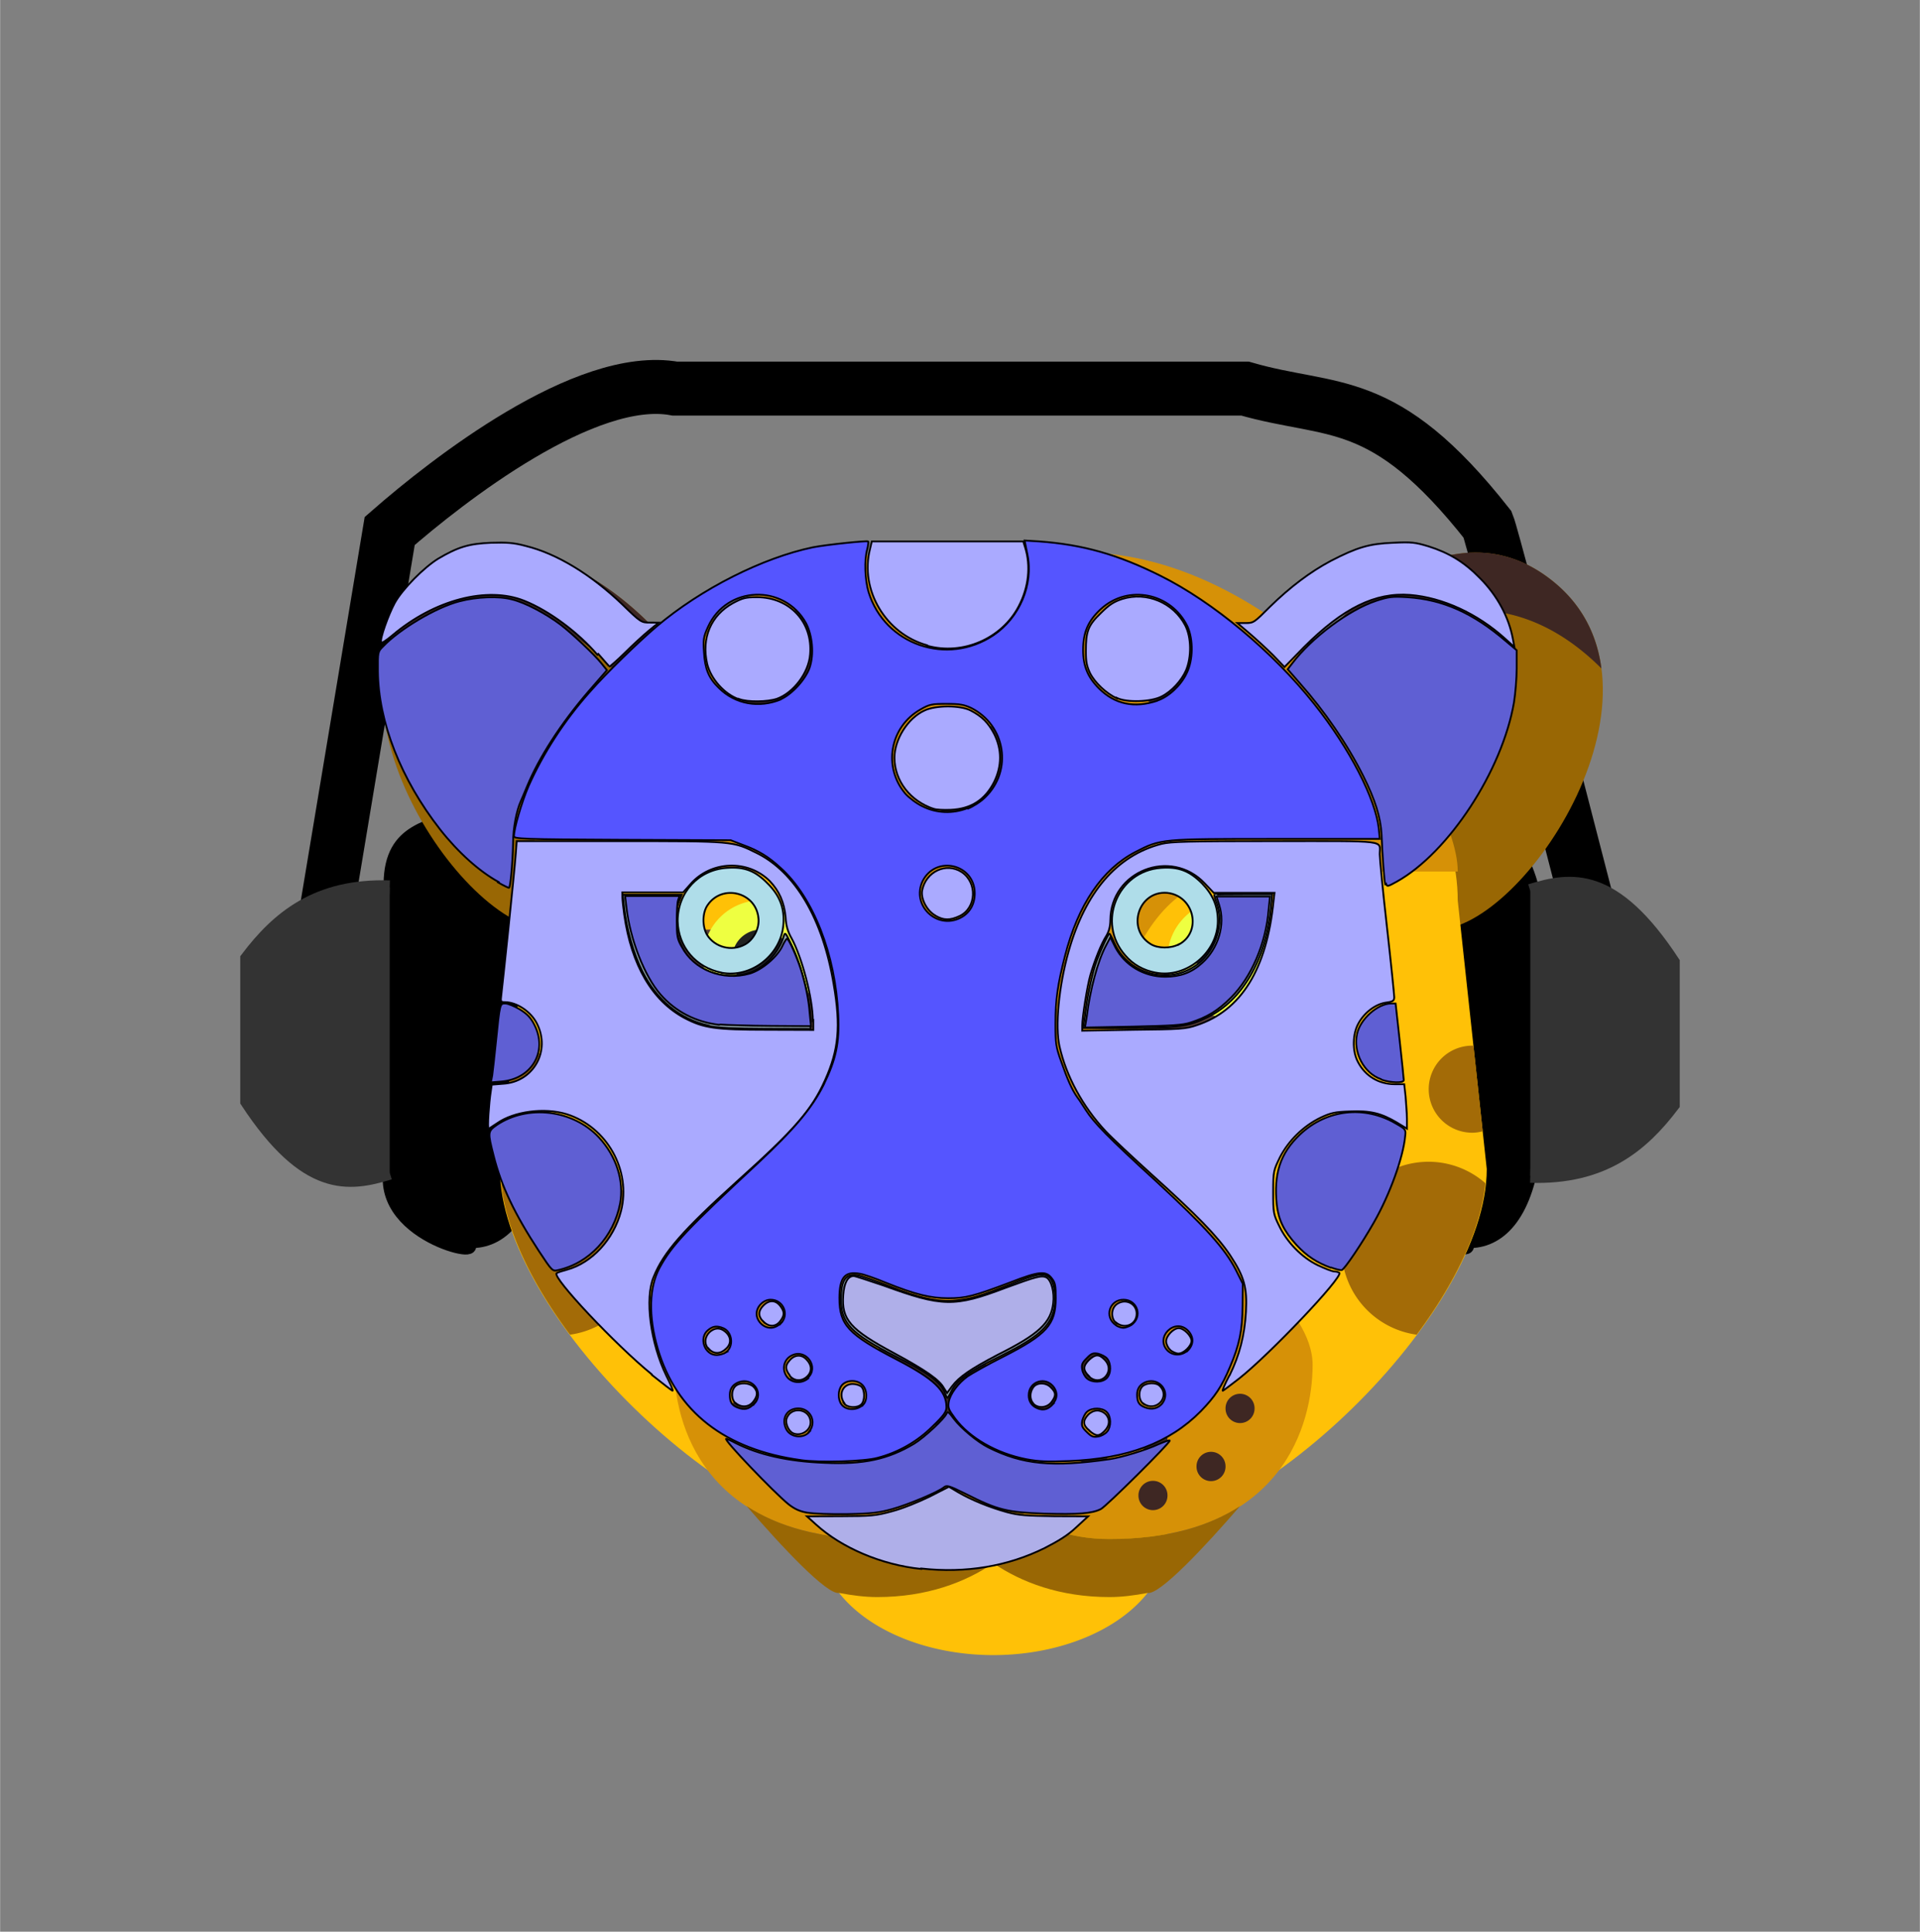 <?xml version="1.0" encoding="UTF-8" standalone="no"?>
<!-- Created with Inkscape (http://www.inkscape.org/) -->

<svg
   width="16"
   height="16.1"
   viewBox="0 0 4.233 4.26"
   version="1.1"
   id="svg5"
   inkscape:version="1.1 (c68e22c387, 2021-05-23)"
   sodipodi:docname="16.svg"
   xmlns:inkscape="http://www.inkscape.org/namespaces/inkscape"
   xmlns:sodipodi="http://sodipodi.sourceforge.net/DTD/sodipodi-0.dtd"
   xmlns="http://www.w3.org/2000/svg"
   xmlns:svg="http://www.w3.org/2000/svg">
  <rect x="0" y="0" width="4.233" height="4.26" fill="#808080" stroke="none"/>
  <sodipodi:namedview
     id="namedview7"
     pagecolor="#505050"
     bordercolor="#eeeeee"
     borderopacity="1"
     inkscape:pageshadow="0"
     inkscape:pageopacity="0"
     inkscape:pagecheckerboard="false"
     inkscape:document-units="mm"
     showgrid="true"
     units="px"
     inkscape:snap-center="true"
     inkscape:zoom="17.31"
     inkscape:cx="6.4702484"
     inkscape:cy="9.5031774"
     inkscape:window-width="1920"
     inkscape:window-height="1019"
     inkscape:window-x="0"
     inkscape:window-y="30"
     inkscape:window-maximized="1"
     inkscape:current-layer="layer2"
     fit-margin-top="3"
     fit-margin-left="2"
     fit-margin-right="2"
     fit-margin-bottom="3"
     lock-margins="false">
    <inkscape:grid
       type="xygrid"
       id="grid1111"
       originx="-15.081"
       originy="-14.551" />
  </sodipodi:namedview>
  <defs
     id="defs2" />
  <g
     inkscape:groupmode="layer"
     id="layer2"
     inkscape:label="Layer 2"
     transform="translate(-15.081,-14.552)">
    <path
       style="fill:#000000;stroke:#000000;stroke-width:0.031px;stroke-linecap:butt;stroke-linejoin:miter;stroke-opacity:1"
       d="m 16.099,17.287 c 0.067,0.012 0.131,-0.03 0.157,-0.157 v -0.629 c -0.037,-0.127 -0.11,-0.13 -0.157,-0.157 -0.063,0.037 -0.156,0.031 -0.157,0.157 v 0.629 c -0.027,0.154 0.241,0.202 0.157,0.157"
       id="path3462"
       sodipodi:nodetypes="ccccccc" />
    <path
       style="fill:#000000;stroke:#000000;stroke-width:0.031px;stroke-linecap:butt;stroke-linejoin:miter;stroke-opacity:1"
       d="m 18.299,17.287 c 0.067,0.012 0.131,-0.03 0.157,-0.157 v -0.629 c -0.037,-0.127 -0.11,-0.13 -0.157,-0.157 -0.063,0.037 -0.156,0.031 -0.157,0.157 v 0.629 c -0.027,0.154 0.241,0.202 0.157,0.157"
       id="path4158"
       sodipodi:nodetypes="ccccccc" />
    <path
       style="fill:none;stroke:#000000;stroke-width:0.119;stroke-linecap:butt;stroke-linejoin:miter;stroke-miterlimit:4;stroke-dasharray:none;stroke-opacity:1"
       d="m 15.783,16.666 0.157,-0.943 c 0.127,-0.111 0.432,-0.35 0.629,-0.314 h 1.257 c 0.194,0.056 0.305,0.008 0.535,0.3 0.015,0.037 0.251,0.958 0.251,0.958"
       id="path7864"
       sodipodi:nodetypes="cccccc" />
  </g>
  <g
     inkscape:label="Layer 1"
     inkscape:groupmode="layer"
     id="layer1"
     transform="translate(-15.081,-14.552)">
    <g
       style="overflow:hidden;fill:currentColor"
       id="g1302"
       transform="matrix(0.003,0,0,0.003,15.735,15.386)"
       inkscape:transform-center-x="-2.2484869"
       inkscape:transform-center-y="1.3804517">
      <path
         d="m 688.768,192.043 h 64 c 0,0 89.216,-108.459 170.667,-42.667 96.448,77.888 -21.333,256 -85.333,255.957 C 790.4,405.333 688.768,192.043 688.768,192.043 Z m -354.667,0 h -64 c 0,0 -89.216,-108.459 -170.667,-42.667 -96.448,77.888 21.333,256 85.333,255.957 47.701,0 149.333,-213.291 149.333,-213.291 z"
         fill="#996704"
         id="path1209" />
      <path
         d="m 384,853.333 a 128,85.333 0 1 0 256,0 128,85.333 0 1 0 -256,0 z"
         fill="#ffc107"
         id="path1211" />
      <path
         d="m 874.667,581.333 c 0,106.048 -170.667,272 -277.333,272 -64,0 -85.333,-42.667 -85.333,-42.667 0,0 -21.333,42.667 -85.333,42.667 -106.667,0 -277.333,-165.952 -277.333,-272 L 170.667,384 c 0,-106.048 106.667,-192 192,-234.667 0,0 42.667,-21.333 85.333,-21.333 h 128 c 42.667,0 85.333,21.333 85.333,21.333 64,21.333 192,128.619 192,234.667 z"
         fill="#ffc107"
         id="path1213" />
      <path
         d="M 640,597.333 C 597.333,554.667 597.333,512 597.333,512 c 0,0 0,-149.333 106.667,-149.333 H 853.333 C 853.333,298.667 725.333,128 576,128 H 512 448 C 298.667,128 170.667,298.667 170.667,362.667 H 320 C 426.667,362.667 426.667,512 426.667,512 c 0,0 0,42.667 -42.667,85.333 -42.667,42.667 -106.667,85.333 -106.667,128 0,42.667 21.333,128 149.333,128 64,0 85.333,-42.667 85.333,-42.667 0,0 21.333,42.667 85.333,42.667 128,0 149.333,-85.333 149.333,-128 0,-42.667 -64,-85.333 -106.667,-128 z"
         fill="#d69107"
         id="path1215" />
      <path
         d="m 256,405.333 c 0,0 0,106.667 87.104,106.667 h 62.229 c 0,0 0,-106.667 -74.667,-106.667 z m 512,0 c 0,0 0,106.667 -87.104,106.667 h -62.229 c 0,0 0,-106.667 74.667,-106.667 z"
         fill="#5d4037"
         id="path1217" />
      <path
         d="m 341.333,426.667 m -42.667,0 a 42.667,42.667 0 1 0 85.333,0 42.667,42.667 0 1 0 -85.333,0 z"
         fill="#eeff41"
         id="path1219" />
      <path
         d="m 682.667,426.667 m -42.667,0 a 42.667,42.667 0 1 0 85.333,0 42.667,42.667 0 1 0 -85.333,0 z"
         fill="#eeff41"
         id="path1221" />
      <path
         d="m 341.333,426.667 m -21.333,0 a 21.333,21.333 0 1 0 42.667,0 21.333,21.333 0 1 0 -42.667,0 z"
         fill="#212121"
         id="path1223" />
      <path
         d="m 682.667,426.667 m -21.333,0 a 21.333,21.333 0 1 0 42.667,0 21.333,21.333 0 1 0 -42.667,0 z"
         fill="#212121"
         id="path1225" />
      <path
         d="m 237.141,219.115 8.533,10.368 A 400.64,400.64 0 0 1 286.4,192.021 h -16.299 c 0,0 -52.523,-63.872 -113.749,-63.872 -18.581,0 -37.952,5.867 -56.917,21.205 -21.525,17.365 -32.341,39.744 -35.499,64 0.021,0 0.043,0 0.064,-0.043 42.667,-42.667 81.707,-42.496 92.331,-42.496 33.045,0.021 70.421,35.861 80.811,48.299 z M 923.435,149.376 c -18.965,-15.339 -38.336,-21.205 -56.917,-21.205 -61.227,0 -113.749,63.872 -113.749,63.872 H 737.579 A 395.413,395.413 0 0 1 777.728,228.864 l 8,-9.749 c 10.389,-12.437 47.765,-48.299 80.811,-48.299 10.624,0 49.664,-0.171 92.331,42.496 0.021,0.043 0.043,0.043 0.064,0.043 C 955.776,189.12 944.96,166.741 923.435,149.376 Z M 597.333,725.333 C 597.333,772.459 512,768 512,810.667 512,768 426.667,772.459 426.667,725.333 c 0,-47.125 38.208,0 85.333,0 47.125,0 85.333,-47.125 85.333,0 z"
         fill="#3e2723"
         id="path1227" />
      <path
         d="m 394.667,778.667 m -10.667,0 a 10.667,10.667 0 1 0 21.333,0 10.667,10.667 0 1 0 -21.333,0 z"
         fill="#3e2723"
         id="path1229" />
      <path
         d="m 373.333,736 m -10.667,0 A 10.667,10.667 0 1 0 384,736 a 10.667,10.667 0 1 0 -21.333,0 z"
         fill="#3e2723"
         id="path1231" />
      <path
         d="m 394.667,821.333 m -10.667,0 a 10.667,10.667 0 1 0 21.333,0 10.667,10.667 0 1 0 -21.333,0 z"
         fill="#3e2723"
         id="path1233" />
      <path
         d="m 352,800 m -10.667,0 a 10.667,10.667 0 1 0 21.333,0 10.667,10.667 0 1 0 -21.333,0 z"
         fill="#3e2723"
         id="path1235" />
      <path
         d="m 330.667,757.333 m -10.667,0 a 10.667,10.667 0 1 0 21.333,0 10.667,10.667 0 1 0 -21.333,0 z"
         fill="#3e2723"
         id="path1237" />
      <path
         d="m 437.333,800 m -10.667,0 A 10.667,10.667 0 1 0 448,800 a 10.667,10.667 0 1 0 -21.333,0 z"
         fill="#3e2723"
         id="path1239" />
      <path
         d="m 629.333,778.667 m -10.667,0 a 10.667,10.667 0 1 0 21.333,0 10.667,10.667 0 1 0 -21.333,0 z"
         fill="#3e2723"
         id="path1241" />
      <path
         d="M 650.667,736 M 640,736 a 10.667,10.667 0 1 0 21.333,0 A 10.667,10.667 0 1 0 640,736 Z"
         fill="#3e2723"
         id="path1243" />
      <path
         d="m 629.333,821.333 m -10.667,0 a 10.667,10.667 0 1 0 21.333,0 10.667,10.667 0 1 0 -21.333,0 z"
         fill="#3e2723"
         id="path1245" />
      <path
         d="m 672,800 m -10.667,0 a 10.667,10.667 0 1 0 21.333,0 10.667,10.667 0 1 0 -21.333,0 z"
         fill="#3e2723"
         id="path1247" />
      <path
         d="m 693.333,757.333 m -10.667,0 a 10.667,10.667 0 1 0 21.333,0 10.667,10.667 0 1 0 -21.333,0 z"
         fill="#3e2723"
         id="path1249" />
      <path
         d="M 586.667,800 M 576,800 a 10.667,10.667 0 1 0 21.333,0 A 10.667,10.667 0 1 0 576,800 Z"
         fill="#3e2723"
         id="path1251" />
      <path
         d="m 512,298.667 m -42.667,0 a 42.667,42.667 0 1 0 85.333,0 42.667,42.667 0 1 0 -85.333,0 z"
         fill="#3e2723"
         id="path1253" />
      <path
         d="m 512,405.333 m -21.333,0 a 21.333,21.333 0 1 0 42.667,0 21.333,21.333 0 1 0 -42.667,0 z"
         fill="#3e2723"
         id="path1255" />
      <path
         d="M 451.925,128 A 63.189,63.189 0 0 0 448,149.333 a 64,64 0 0 0 128,0 C 576,141.803 574.464,134.699 572.075,128 Z"
         fill="#3e2723"
         id="path1257" />
      <path
         d="m 661.333,213.333 m -42.667,0 a 42.667,42.667 0 1 0 85.333,0 42.667,42.667 0 1 0 -85.333,0 z"
         fill="#3e2723"
         id="path1259" />
      <path
         d="m 362.667,213.333 m -42.667,0 a 42.667,42.667 0 1 0 85.333,0 42.667,42.667 0 1 0 -85.333,0 z"
         fill="#3e2723"
         id="path1261" />
      <path
         d="m 832,522.667 a 32,32 0 0 0 32,32 c 2.667,0 5.205,-0.427 7.659,-1.045 l -6.784,-62.869 c -0.299,0 -0.576,-0.085 -0.875,-0.085 a 32,32 0 0 0 -32,32 z M 832,576 c -35.328,0 -64,28.672 -64,64 a 63.872,63.872 0 0 0 55.125,63.125 c 28.117,-37.76 47.211,-76.992 50.539,-111.339 A 63.403,63.403 0 0 0 832,576 Z M 160,554.667 a 32,32 0 0 0 0,-64 c -0.299,0 -0.576,0.085 -0.875,0.085 l -6.784,62.869 c 2.453,0.619 4.992,1.045 7.659,1.045 z M 192,576 c -16,0 -30.464,6.08 -41.664,15.787 3.328,34.325 22.421,73.579 50.539,111.339 A 63.872,63.872 0 0 0 256,640 c 0,-35.328 -28.672,-64 -64,-64 z"
         fill="#a36b07"
         id="path1263" />
      <path
         d="m 597.333,853.333 c -64,0 -85.333,-42.667 -85.333,-42.667 0,0 -21.333,42.667 -85.333,42.667 -43.008,0 -73.771,-9.749 -95.936,-24.171 25.856,29.973 59.264,65.6 67.968,63.808 9.515,1.813 18.88,3.029 27.968,3.029 C 463.189,896 491.456,885.077 512,871.125 532.544,885.077 560.811,896 597.333,896 c 9.088,0 18.453,-1.216 27.968,-3.029 8.683,1.792 42.112,-33.835 67.968,-63.808 -22.165,14.421 -52.928,24.171 -95.936,24.171 z"
         fill="#996704"
         id="path1265" />
    </g>
    <path
       style="fill:#afdde9;stroke:#000007;stroke-width:0.004"
       d="m 17.629,16.697 c -0.027,-0.005 -0.05,-0.018 -0.067,-0.038 -0.064,-0.072 -0.017,-0.186 0.078,-0.193 0.039,-0.003 0.063,0.006 0.091,0.034 0.024,0.025 0.035,0.05 0.035,0.083 0,0.069 -0.069,0.127 -0.137,0.114 z m 0.051,-0.062 c 0.052,-0.028 0.034,-0.108 -0.026,-0.114 -0.063,-0.005 -0.09,0.08 -0.036,0.113 0.016,0.01 0.044,0.01 0.062,5.56e-4 z"
       id="path1417" />
    <path
       style="fill:#afdde9;stroke:#000007;stroke-width:0.004"
       d="m 16.672,16.697 c -0.057,-0.011 -0.096,-0.057 -0.097,-0.114 -1.3e-4,-0.063 0.046,-0.113 0.108,-0.117 0.039,-0.003 0.063,0.006 0.091,0.035 0.026,0.026 0.037,0.054 0.034,0.09 -0.005,0.067 -0.071,0.119 -0.137,0.106 z m 0.051,-0.062 c 0.019,-0.01 0.033,-0.036 0.03,-0.059 -0.006,-0.057 -0.08,-0.075 -0.112,-0.028 -0.012,0.017 -0.012,0.048 -10e-4,0.066 0.017,0.027 0.054,0.037 0.083,0.021 z"
       id="path1456" />
    <path
       style="fill:#93a7ac;stroke:#000007;stroke-width:0.004"
       d="m 16.644,16.814 c -0.064,-0.014 -0.115,-0.056 -0.147,-0.12 -0.02,-0.04 -0.035,-0.095 -0.04,-0.14 l -0.003,-0.029 h 0.065 0.065 l -0.006,0.015 c -0.01,0.024 -0.009,0.066 0.003,0.092 0.014,0.031 0.028,0.045 0.056,0.059 0.029,0.014 0.065,0.017 0.097,0.006 0.033,-0.011 0.065,-0.045 0.075,-0.081 0.003,-0.009 0.004,-0.007 0.017,0.02 0.023,0.047 0.042,0.123 0.042,0.168 v 0.017 l -0.099,-3e-4 c -0.07,-2.2e-4 -0.107,-0.002 -0.125,-0.006 z"
       id="path1532" />
    <path
       style="fill:#93a7ac;stroke:#000007;stroke-width:0.004"
       d="m 17.473,16.793 c 0.004,-0.037 0.013,-0.081 0.022,-0.111 0.008,-0.025 0.029,-0.071 0.032,-0.071 9e-4,0 0.006,0.009 0.011,0.021 0.033,0.073 0.13,0.094 0.19,0.041 0.035,-0.031 0.051,-0.085 0.036,-0.128 -0.004,-0.01 -0.006,-0.019 -0.006,-0.02 0,-6.6e-4 0.029,-0.001 0.064,-0.001 h 0.064 l -0.003,0.031 c -0.011,0.113 -0.063,0.203 -0.139,0.24 -0.042,0.021 -0.064,0.024 -0.179,0.024 l -0.096,3e-5 z"
       id="path1571" />
    <path
       style="fill:#93a7ac;stroke:#000007;stroke-width:0.004"
       d="m 17.164,17.623 c -0.009,-0.023 -0.039,-0.045 -0.109,-0.08 -0.098,-0.05 -0.12,-0.073 -0.12,-0.126 3.27e-4,-0.042 0.01,-0.056 0.035,-0.053 0.008,0.001 0.04,0.012 0.07,0.024 0.067,0.027 0.11,0.036 0.148,0.032 0.034,-0.003 0.055,-0.01 0.122,-0.036 0.054,-0.022 0.069,-0.025 0.082,-0.017 0.015,0.008 0.02,0.055 0.01,0.083 -0.012,0.033 -0.041,0.056 -0.12,0.095 -0.064,0.031 -0.092,0.051 -0.103,0.074 -0.004,0.009 -0.009,0.016 -0.009,0.016 -7.8e-4,0 -0.004,-0.005 -0.006,-0.012 z"
       id="path1610" />
    <path
       style="fill:#aaaaff;stroke:#000007;stroke-width:0.004"
       d="m 17.542,17.47 c -0.012,-0.01 -0.012,-0.031 0,-0.041 0.019,-0.015 0.045,-0.003 0.045,0.02 0,0.024 -0.026,0.035 -0.045,0.02 z"
       id="path1649" />
    <path
       style="fill:#aaaaff;stroke:#000007;stroke-width:0.004"
       d="m 16.518,17.583 c -0.08,-0.065 -0.22,-0.214 -0.21,-0.223 0.002,-0.002 0.012,-0.005 0.023,-0.008 0.055,-0.015 0.103,-0.067 0.119,-0.129 0.023,-0.09 -0.031,-0.186 -0.12,-0.214 -0.049,-0.015 -0.116,-0.006 -0.153,0.02 -0.009,0.006 -0.018,0.012 -0.019,0.012 -0.003,0 7.8e-4,-0.057 0.005,-0.083 l 0.002,-0.014 0.025,-0.002 c 0.067,-0.004 0.105,-0.072 0.075,-0.132 -0.013,-0.027 -0.045,-0.048 -0.071,-0.048 -0.009,0 -0.01,-0.001 -0.008,-0.015 0.002,-0.016 0.029,-0.269 0.032,-0.313 l 0.002,-0.027 h 0.227 c 0.252,0 0.249,-1.9e-4 0.302,0.026 0.085,0.042 0.146,0.145 0.17,0.29 0.016,0.093 0.011,0.144 -0.019,0.211 -0.03,0.067 -0.067,0.109 -0.195,0.224 -0.117,0.106 -0.161,0.155 -0.183,0.21 -0.02,0.047 -0.007,0.146 0.028,0.218 0.009,0.018 0.015,0.032 0.014,0.033 -6.6e-4,6.6e-4 -0.021,-0.015 -0.046,-0.035 z m 0.355,-0.78 c -3.3e-5,-0.049 -0.024,-0.14 -0.047,-0.182 -0.008,-0.014 -0.012,-0.027 -0.013,-0.046 -0.003,-0.033 -0.014,-0.058 -0.035,-0.08 -0.048,-0.048 -0.13,-0.045 -0.175,0.007 l -0.016,0.018 h -0.067 -0.067 l 7.8e-5,0.011 c 4.3e-5,0.006 0.002,0.023 0.004,0.038 0.016,0.112 0.062,0.19 0.133,0.228 0.042,0.022 0.067,0.026 0.183,0.026 l 0.101,3.27e-4 -1.2e-5,-0.021 z"
       id="path1764" />
    <path
       style="fill:#aaaaff;stroke:#000007;stroke-width:0.004"
       d="m 17.792,17.585 c 0.022,-0.045 0.033,-0.088 0.036,-0.14 0.003,-0.054 -0.004,-0.078 -0.035,-0.125 -0.028,-0.042 -0.074,-0.089 -0.173,-0.178 -0.042,-0.038 -0.088,-0.081 -0.102,-0.096 -0.05,-0.054 -0.086,-0.12 -0.101,-0.186 -0.01,-0.044 -0.002,-0.132 0.02,-0.21 0.037,-0.131 0.107,-0.212 0.205,-0.237 0.021,-0.005 0.056,-0.006 0.25,-0.006 0.253,0 0.231,-0.003 0.231,0.029 1e-6,0.009 0.007,0.082 0.016,0.161 0.009,0.08 0.016,0.149 0.016,0.154 0,0.008 -0.003,0.01 -0.018,0.012 -0.023,0.003 -0.048,0.022 -0.061,0.046 -0.013,0.023 -0.014,0.061 -0.001,0.085 0.016,0.031 0.046,0.049 0.081,0.049 h 0.021 l 0.003,0.027 c 0.001,0.015 0.003,0.037 0.003,0.049 l 2.5e-5,0.022 -0.023,-0.014 c -0.034,-0.02 -0.058,-0.026 -0.103,-0.024 -0.032,0.001 -0.042,0.003 -0.065,0.014 -0.037,0.018 -0.07,0.05 -0.089,0.087 -0.014,0.029 -0.015,0.03 -0.015,0.077 0,0.045 6e-4,0.049 0.013,0.074 0.017,0.036 0.05,0.07 0.085,0.087 0.015,0.007 0.032,0.014 0.037,0.014 0.005,0 0.01,0.002 0.011,0.003 0.007,0.011 -0.155,0.181 -0.221,0.233 -0.018,0.014 -0.034,0.026 -0.036,0.027 -0.002,6.6e-4 0.004,-0.014 0.014,-0.033 z m -0.073,-0.772 c 0.098,-0.032 0.155,-0.123 0.17,-0.275 l 0.002,-0.017 h -0.067 -0.067 l -0.02,-0.021 c -0.075,-0.079 -0.207,-0.027 -0.208,0.081 -1.6e-4,0.014 -0.003,0.025 -0.009,0.035 -0.011,0.017 -0.026,0.055 -0.035,0.086 -0.007,0.024 -0.018,0.094 -0.018,0.112 l -2.4e-5,0.011 0.113,-0.002 c 0.103,-0.001 0.116,-0.002 0.139,-0.01 z"
       id="path1803" />
    <path
       style="fill:#5555ff;stroke:#000007;stroke-width:0.004"
       d="m 16.847,17.772 c -0.168,-0.023 -0.275,-0.107 -0.316,-0.246 -0.021,-0.072 -0.019,-0.135 0.004,-0.178 0.027,-0.05 0.061,-0.086 0.217,-0.231 0.081,-0.076 0.119,-0.121 0.145,-0.173 0.027,-0.056 0.035,-0.092 0.032,-0.154 -0.006,-0.133 -0.055,-0.259 -0.127,-0.324 -0.026,-0.024 -0.048,-0.038 -0.084,-0.051 l -0.026,-0.01 -0.239,-0.001 c -0.222,-0.001 -0.239,-0.002 -0.239,-0.008 7.1e-5,-0.017 0.017,-0.075 0.032,-0.11 0.032,-0.072 0.078,-0.144 0.136,-0.209 0.036,-0.041 0.105,-0.108 0.146,-0.143 0.099,-0.084 0.235,-0.152 0.345,-0.175 0.031,-0.006 0.119,-0.015 0.122,-0.013 0.001,0.001 -3.5e-5,0.009 -0.002,0.017 -0.007,0.024 -0.005,0.069 0.003,0.095 0.036,0.116 0.173,0.163 0.275,0.095 0.058,-0.039 0.089,-0.112 0.075,-0.179 l -0.006,-0.03 0.032,0.002 c 0.097,0.007 0.174,0.029 0.268,0.076 0.116,0.058 0.247,0.167 0.339,0.283 0.078,0.098 0.135,0.209 0.142,0.275 l 0.002,0.022 h -0.228 c -0.256,0 -0.254,-1.69e-4 -0.311,0.029 -0.073,0.038 -0.126,0.116 -0.155,0.229 -0.016,0.063 -0.021,0.096 -0.021,0.15 -3.5e-5,0.043 0.001,0.051 0.013,0.084 0.013,0.037 0.023,0.061 0.036,0.079 0.004,0.005 0.012,0.018 0.018,0.027 0.018,0.028 0.048,0.059 0.155,0.157 0.109,0.101 0.152,0.149 0.176,0.196 l 0.015,0.03 -4.1e-4,0.048 c -4.09e-4,0.055 -0.007,0.087 -0.028,0.136 -0.018,0.043 -0.033,0.065 -0.064,0.097 -0.069,0.07 -0.162,0.105 -0.291,0.11 -0.049,0.002 -0.067,0.001 -0.094,-0.004 -0.066,-0.013 -0.125,-0.047 -0.157,-0.09 -0.014,-0.019 -0.016,-0.023 -0.014,-0.036 0.003,-0.018 0.021,-0.042 0.042,-0.057 0.009,-0.006 0.044,-0.026 0.078,-0.043 0.096,-0.049 0.116,-0.071 0.116,-0.129 5.5e-5,-0.027 -0.001,-0.034 -0.008,-0.043 -0.013,-0.018 -0.028,-0.017 -0.092,0.008 -0.082,0.031 -0.099,0.035 -0.137,0.035 -0.039,-3.3e-5 -0.072,-0.008 -0.137,-0.034 -0.024,-0.01 -0.05,-0.019 -0.058,-0.02 -0.033,-0.006 -0.045,0.008 -0.045,0.054 0,0.059 0.02,0.08 0.126,0.135 0.083,0.043 0.11,0.069 0.11,0.105 0,0.01 -0.005,0.018 -0.031,0.043 -0.033,0.033 -0.075,0.057 -0.121,0.069 -0.028,0.008 -0.128,0.011 -0.169,0.005 z m 0.018,-0.063 c 0.017,-0.021 0.003,-0.051 -0.024,-0.051 -0.025,0 -0.038,0.022 -0.027,0.045 0.009,0.019 0.038,0.023 0.052,0.006 z m 0.657,0 c 0.009,-0.011 0.009,-0.033 -9.6e-4,-0.043 -0.01,-0.01 -0.032,-0.01 -0.043,-0.001 -0.005,0.004 -0.009,0.013 -0.011,0.02 -0.002,0.011 -4.72e-4,0.015 0.01,0.025 0.01,0.01 0.014,0.012 0.025,0.01 0.007,-0.001 0.016,-0.006 0.02,-0.011 z m -0.778,-0.061 c 0.022,-0.024 -0.003,-0.059 -0.034,-0.048 -0.013,0.005 -0.02,0.014 -0.02,0.028 0,0.016 0.004,0.023 0.017,0.028 0.015,0.006 0.025,0.004 0.037,-0.009 z m 0.24,0.002 c 0.01,-0.011 0.009,-0.033 -0.002,-0.044 -0.012,-0.012 -0.035,-0.011 -0.045,9.6e-4 -0.009,0.011 -0.009,0.031 -0.001,0.042 0.01,0.014 0.035,0.014 0.048,5.58e-4 z m 0.418,-0.002 c 0.01,-0.011 0.011,-0.024 0.003,-0.036 -0.018,-0.026 -0.056,-0.014 -0.056,0.017 0,0.014 0.007,0.024 0.02,0.029 0.013,0.005 0.023,0.002 0.034,-0.01 z m 0.241,-4.71e-4 c 0.02,-0.025 -0.005,-0.058 -0.035,-0.048 -0.013,0.005 -0.02,0.014 -0.02,0.028 0,0.016 0.004,0.023 0.017,0.028 0.015,0.006 0.029,0.003 0.039,-0.009 z m -0.781,-0.057 c 0.025,-0.023 -0.003,-0.064 -0.034,-0.05 -0.019,0.008 -0.025,0.032 -0.011,0.049 0.011,0.013 0.032,0.014 0.046,0.002 z m 0.659,7.2e-4 c 0.01,-0.01 0.01,-0.032 0.001,-0.043 -0.004,-0.005 -0.013,-0.009 -0.02,-0.011 -0.011,-0.002 -0.015,-4.71e-4 -0.025,0.01 -0.01,0.01 -0.012,0.014 -0.01,0.025 0.001,0.007 0.006,0.016 0.011,0.02 0.011,0.009 0.033,0.009 0.043,-0.001 z m -0.84,-0.057 c 0.018,-0.012 0.015,-0.044 -0.005,-0.053 -0.014,-0.006 -0.023,-0.005 -0.034,0.004 -0.021,0.017 -0.008,0.055 0.019,0.055 0.007,0 0.016,-0.003 0.021,-0.006 z m 1.019,-0.004 c 0.006,-0.006 0.01,-0.014 0.01,-0.022 0,-0.008 -0.004,-0.016 -0.01,-0.022 -0.029,-0.029 -0.073,0.015 -0.045,0.044 0.012,0.012 0.032,0.012 0.045,-5.57e-4 z m -0.898,-0.059 c 0.02,-0.02 0.006,-0.053 -0.022,-0.053 -0.016,0 -0.031,0.015 -0.031,0.031 0,0.016 0.015,0.031 0.031,0.031 0.008,0 0.016,-0.004 0.022,-0.01 z m 0.773,0.003 c 0.026,-0.018 0.014,-0.056 -0.017,-0.056 -0.031,0 -0.043,0.038 -0.017,0.056 0.005,0.004 0.013,0.006 0.017,0.006 0.004,0 0.012,-0.003 0.017,-0.006 z m -0.377,-0.898 c 0.02,-0.01 0.032,-0.029 0.032,-0.054 0,-0.065 -0.086,-0.085 -0.115,-0.027 -0.025,0.053 0.031,0.107 0.083,0.081 z m 0.017,-0.241 c 0.012,-0.005 0.028,-0.015 0.038,-0.025 0.061,-0.059 0.045,-0.159 -0.031,-0.197 -0.015,-0.007 -0.025,-0.009 -0.054,-0.009 -0.032,0 -0.038,0.001 -0.057,0.012 -0.068,0.038 -0.084,0.127 -0.034,0.186 0.008,0.009 0.025,0.022 0.038,0.028 0.03,0.015 0.066,0.017 0.099,0.004 z m -0.413,-0.241 c 0.025,-0.011 0.055,-0.044 0.064,-0.07 0.01,-0.03 0.006,-0.071 -0.008,-0.098 -0.048,-0.087 -0.175,-0.083 -0.216,0.008 -0.01,0.022 -0.011,0.028 -0.009,0.056 0.002,0.036 0.01,0.057 0.033,0.079 0.036,0.036 0.089,0.045 0.137,0.025 z m 0.83,0.003 c 0.025,-0.008 0.052,-0.033 0.065,-0.06 0.015,-0.03 0.015,-0.075 0.002,-0.104 -0.036,-0.074 -0.131,-0.093 -0.191,-0.038 -0.028,0.026 -0.039,0.051 -0.039,0.09 -1.7e-4,0.035 0.01,0.06 0.035,0.085 0.035,0.035 0.078,0.044 0.129,0.027 z"
       id="path1879" />
    <path
       style="fill:#5f5fd3;stroke:#000007;stroke-width:0.004"
       d="m 18.016,17.348 c -0.031,-0.011 -0.054,-0.026 -0.077,-0.051 -0.027,-0.03 -0.039,-0.054 -0.043,-0.088 -0.007,-0.068 0.007,-0.113 0.051,-0.155 0.059,-0.056 0.143,-0.065 0.212,-0.024 0.021,0.012 0.022,0.013 0.02,0.028 -0.004,0.045 -0.033,0.127 -0.069,0.19 -0.025,0.044 -0.065,0.104 -0.071,0.105 -0.002,6e-4 -0.013,-0.002 -0.024,-0.006 z"
       id="path2033" />
    <path
       style="fill:#5f5fd3;stroke:#000007;stroke-width:0.004"
       d="m 18.126,16.932 c -0.038,-0.013 -0.062,-0.059 -0.053,-0.1 0.007,-0.033 0.046,-0.067 0.075,-0.067 h 0.01 l 0.009,0.082 c 0.005,0.045 0.009,0.084 0.009,0.087 -1e-4,0.007 -0.029,0.006 -0.049,-9.6e-4 z"
       id="path2072" />
    <path
       style="fill:#5f5fd3;stroke:#000007;stroke-width:0.004"
       d="m 16.269,17.311 c -0.053,-0.081 -0.083,-0.143 -0.1,-0.211 -0.013,-0.051 -0.013,-0.053 0.007,-0.067 0.068,-0.046 0.168,-0.034 0.225,0.027 0.039,0.042 0.056,0.096 0.047,0.146 -0.014,0.073 -0.068,0.132 -0.137,0.147 -0.012,0.003 -0.013,0.002 -0.042,-0.042 z"
       id="path2111" />
    <path
       style="fill:#5f5fd3;stroke:#000007;stroke-width:0.004"
       d="m 16.166,16.924 c 0.001,-0.008 0.005,-0.041 0.008,-0.072 0.009,-0.089 0.009,-0.087 0.021,-0.087 0.006,0 0.02,0.006 0.032,0.013 0.016,0.01 0.024,0.018 0.032,0.034 0.03,0.058 -0.005,0.119 -0.072,0.125 l -0.024,0.002 z"
       id="path2150" />
    <path
       style="fill:#5f5fd3;stroke:#000007;stroke-width:0.004"
       d="m 16.18,16.497 c -0.042,-0.023 -0.089,-0.065 -0.129,-0.116 -0.086,-0.11 -0.136,-0.237 -0.137,-0.349 -3.27e-4,-0.042 -1.41e-4,-0.043 0.011,-0.054 0.037,-0.039 0.118,-0.087 0.169,-0.1 0.038,-0.01 0.087,-0.012 0.116,-0.004 0.029,0.007 0.074,0.031 0.106,0.055 0.025,0.019 0.075,0.066 0.091,0.086 l 0.012,0.015 -0.04,0.046 c -0.062,0.072 -0.11,0.147 -0.136,0.21 -0.006,0.014 -0.012,0.029 -0.014,0.033 -0.009,0.02 -0.017,0.058 -0.017,0.093 -0.001,0.046 -0.006,0.098 -0.009,0.098 -0.001,-4.1e-5 -0.012,-0.005 -0.024,-0.012 z"
       id="path2189" />
    <path
       style="fill:#5f5fd3;stroke:#000007;stroke-width:0.004"
       d="m 18.135,16.502 c -0.002,-0.008 -0.006,-0.061 -0.008,-0.11 -0.002,-0.037 -0.014,-0.076 -0.04,-0.128 -0.036,-0.072 -0.086,-0.144 -0.14,-0.205 l -0.027,-0.031 0.01,-0.013 c 0.043,-0.057 0.125,-0.118 0.185,-0.138 0.028,-0.009 0.035,-0.01 0.069,-0.008 0.078,0.005 0.145,0.035 0.216,0.096 l 0.025,0.021 v 0.04 c 0,0.022 -0.003,0.056 -0.006,0.075 -0.026,0.151 -0.144,0.331 -0.258,0.395 -0.02,0.011 -0.022,0.012 -0.024,0.005 z"
       id="path2228" />
    <path
       style="fill:#5f5fd3;stroke:#000007;stroke-width:0.004"
       d="m 17.477,16.794 c 0.007,-0.058 0.024,-0.123 0.043,-0.158 l 0.009,-0.017 0.011,0.022 c 0.021,0.04 0.063,0.065 0.11,0.065 0.033,0 0.058,-0.009 0.081,-0.03 0.036,-0.032 0.052,-0.085 0.038,-0.128 l -0.006,-0.019 h 0.059 0.059 l -0.003,0.029 c -0.006,0.075 -0.038,0.149 -0.083,0.194 -0.029,0.029 -0.052,0.043 -0.089,0.055 -0.018,0.006 -0.041,0.007 -0.127,0.009 l -0.106,0.002 z"
       id="path2267" />
    <path
       style="fill:#5f5fd3;stroke:#000007;stroke-width:0.004"
       d="m 16.666,16.812 c -0.051,-0.006 -0.096,-0.029 -0.129,-0.067 -0.035,-0.04 -0.067,-0.121 -0.075,-0.192 l -0.003,-0.025 h 0.06 0.06 l -0.003,0.009 c -0.002,0.005 -0.003,0.026 -0.003,0.046 9.3e-5,0.033 0.001,0.04 0.011,0.057 0.027,0.051 0.09,0.076 0.15,0.059 0.027,-0.008 0.061,-0.037 0.072,-0.061 0.004,-0.009 0.009,-0.016 0.01,-0.016 0.004,0 0.022,0.041 0.03,0.066 0.011,0.035 0.018,0.069 0.02,0.098 l 0.003,0.029 -0.088,-5.57e-4 c -0.049,-3e-4 -0.099,-0.002 -0.112,-0.003 z"
       id="path2306" />
    <path
       style="fill:#afafe9;stroke:#000007;stroke-width:0.004"
       d="m 17.162,17.613 c -0.01,-0.018 -0.038,-0.038 -0.11,-0.077 -0.097,-0.052 -0.116,-0.074 -0.112,-0.128 0.002,-0.027 0.01,-0.042 0.023,-0.042 0.004,0 0.033,0.01 0.066,0.021 0.129,0.047 0.156,0.048 0.269,0.005 0.068,-0.025 0.079,-0.028 0.09,-0.023 0.011,0.006 0.018,0.033 0.015,0.057 -0.005,0.043 -0.031,0.068 -0.123,0.114 -0.059,0.031 -0.084,0.048 -0.1,0.069 l -0.011,0.015 z"
       id="path2345" />
    <path
       style="fill:#afafe9;stroke:#000007;stroke-width:0.004"
       d="m 17.112,18.012 c -0.088,-0.009 -0.176,-0.047 -0.232,-0.098 l -0.02,-0.018 0.074,-2.6e-4 c 0.067,-2.4e-4 0.078,-0.001 0.114,-0.011 0.023,-0.006 0.057,-0.02 0.082,-0.032 l 0.043,-0.022 0.022,0.013 c 0.028,0.016 0.066,0.032 0.106,0.043 0.026,0.007 0.042,0.008 0.105,0.009 l 0.074,2.73e-4 -0.026,0.024 c -0.019,0.018 -0.039,0.03 -0.07,0.046 -0.081,0.04 -0.173,0.056 -0.272,0.045 z"
       id="path2421" />
    <path
       style="fill:#5f5fd3;stroke:#000007;stroke-width:0.004"
       d="m 16.861,17.888 c -0.017,-0.003 -0.028,-0.008 -0.042,-0.019 -0.032,-0.026 -0.145,-0.144 -0.137,-0.144 0.001,0 0.011,0.004 0.022,0.01 0.05,0.025 0.114,0.04 0.195,0.043 0.086,0.004 0.14,-0.008 0.197,-0.042 0.023,-0.014 0.068,-0.056 0.072,-0.067 0.002,-0.005 0.005,-0.003 0.016,0.012 0.016,0.021 0.052,0.051 0.076,0.063 0.076,0.038 0.141,0.044 0.267,0.026 0.027,-0.004 0.08,-0.02 0.108,-0.033 0.014,-0.006 0.025,-0.01 0.025,-0.008 0,0.006 -0.14,0.145 -0.152,0.151 -0.02,0.01 -0.05,0.012 -0.125,0.01 -0.081,-0.003 -0.101,-0.007 -0.174,-0.044 -0.036,-0.018 -0.041,-0.019 -0.047,-0.014 -0.012,0.01 -0.078,0.038 -0.114,0.048 -0.029,0.008 -0.045,0.01 -0.099,0.011 -0.035,6e-4 -0.075,-7.8e-4 -0.087,-0.003 z"
       id="path2460" />
    <path
       style="fill:#aaaaff;stroke:#000007;stroke-width:0.004"
       d="m 17.66,17.528 c -0.004,-0.004 -0.008,-0.012 -0.008,-0.018 0,-0.012 0.016,-0.029 0.028,-0.029 0.011,0 0.028,0.017 0.028,0.028 0,0.011 -0.017,0.028 -0.029,0.028 -0.005,0 -0.014,-0.004 -0.018,-0.008 z"
       id="path2610" />
    <path
       style="fill:#aaaaff;stroke:#000007;stroke-width:0.004"
       d="m 17.602,17.648 c -0.011,-0.008 -0.012,-0.029 -0.002,-0.039 0.009,-0.008 0.03,-0.009 0.038,-6e-4 0.024,0.024 -0.008,0.059 -0.036,0.039 z"
       id="path2686" />
    <path
       style="fill:#aaaaff;stroke:#000007;stroke-width:0.004"
       d="m 17.483,17.707 c -0.015,-0.012 -0.015,-0.022 -0.003,-0.035 0.012,-0.012 0.027,-0.012 0.038,-0.002 0.011,0.011 0.01,0.026 -0.002,0.038 -0.012,0.012 -0.018,0.012 -0.033,-5.57e-4 z"
       id="path2725" />
    <path
       style="fill:#aaaaff;stroke:#000007;stroke-width:0.004"
       d="m 17.481,17.586 c -0.013,-0.013 -0.012,-0.022 0.001,-0.035 0.014,-0.013 0.022,-0.013 0.034,-9e-4 0.012,0.012 0.012,0.027 0.002,0.038 -0.011,0.011 -0.026,0.01 -0.038,-0.002 z"
       id="path2764" />
    <path
       style="fill:#aaaaff;stroke:#000007;stroke-width:0.004"
       d="m 17.359,17.647 c -0.008,-0.009 -0.008,-0.024 -4.1e-4,-0.035 0.008,-0.012 0.029,-0.012 0.04,3.54e-4 0.011,0.011 0.011,0.018 4.1e-4,0.032 -0.01,0.013 -0.03,0.014 -0.04,0.003 z"
       id="path2803" />
    <path
       style="fill:#aaaaff;stroke:#000007;stroke-width:0.004"
       d="m 16.942,17.646 c -0.013,-0.019 -0.003,-0.042 0.019,-0.042 0.007,0 0.016,0.003 0.019,0.006 0.008,0.008 0.008,0.031 0,0.039 -0.009,0.009 -0.032,0.008 -0.039,-0.003 z"
       id="path2842" />
    <path
       style="fill:#aaaaff;stroke:#000007;stroke-width:0.004"
       d="m 16.822,17.585 c -0.01,-0.013 -0.01,-0.022 -0.001,-0.032 0.011,-0.014 0.027,-0.015 0.038,-0.003 0.012,0.012 0.013,0.027 0.001,0.038 -0.012,0.011 -0.028,0.01 -0.038,-0.002 z"
       id="path2881" />
    <path
       style="fill:#aaaaff;stroke:#000007;stroke-width:0.004"
       d="m 16.764,17.467 c -0.012,-0.012 -0.012,-0.024 0,-0.036 0.013,-0.013 0.027,-0.012 0.037,7.2e-4 0.01,0.013 0.01,0.021 0,0.034 -0.01,0.013 -0.025,0.013 -0.037,7.2e-4 z"
       id="path2920" />
    <path
       style="fill:#aaaaff;stroke:#000007;stroke-width:0.004"
       d="m 16.644,17.528 c -0.011,-0.011 -0.01,-0.027 0.001,-0.038 0.011,-0.01 0.023,-0.011 0.034,-0.002 0.014,0.011 0.015,0.027 0.003,0.038 -0.012,0.012 -0.027,0.013 -0.038,0.001 z"
       id="path2959" />
    <path
       style="fill:#aaaaff;stroke:#000007;stroke-width:0.004"
       d="m 16.704,17.648 c -0.011,-0.008 -0.012,-0.029 -0.002,-0.039 0.01,-0.009 0.03,-0.008 0.04,0.001 0.01,0.01 0.01,0.02 -3e-4,0.033 -0.009,0.012 -0.025,0.014 -0.038,0.004 z"
       id="path2998" />
    <path
       style="fill:#aaaaff;stroke:#000007;stroke-width:0.004"
       d="m 16.83,17.713 c -0.01,-0.004 -0.018,-0.021 -0.015,-0.032 0.009,-0.029 0.053,-0.023 0.053,0.008 0,0.018 -0.021,0.031 -0.038,0.024 z"
       id="path3037" />
    <path
       style="fill:#aaaaff;stroke:#000007;stroke-width:0.004"
       d="m 17.143,16.571 c -0.019,-0.011 -0.032,-0.037 -0.029,-0.055 0.008,-0.042 0.053,-0.063 0.087,-0.041 0.035,0.023 0.033,0.079 -0.004,0.097 -0.021,0.01 -0.036,0.01 -0.054,-8.4e-4 z"
       id="path3076" />
    <path
       style="fill:#aaaaff;stroke:#000007;stroke-width:0.004"
       d="m 17.14,16.336 c -0.052,-0.017 -0.087,-0.062 -0.087,-0.113 0,-0.04 0.029,-0.087 0.066,-0.104 0.025,-0.012 0.079,-0.012 0.102,-1.09e-4 0.025,0.013 0.039,0.027 0.052,0.052 0.017,0.034 0.017,0.07 0,0.105 -0.02,0.04 -0.051,0.06 -0.096,0.062 -0.015,7.2e-4 -0.032,-2.2e-4 -0.037,-0.002 z"
       id="path3115" />
    <path
       style="fill:#aaaaff;stroke:#000007;stroke-width:0.004"
       d="m 16.71,16.094 c -0.032,-0.011 -0.062,-0.045 -0.07,-0.078 -0.013,-0.057 0.008,-0.107 0.057,-0.134 0.021,-0.011 0.027,-0.013 0.053,-0.013 0.072,2.73e-4 0.123,0.055 0.117,0.126 -0.003,0.041 -0.037,0.085 -0.073,0.098 -0.021,0.007 -0.064,0.008 -0.084,4.72e-4 z"
       id="path3154" />
    <path
       style="fill:#aaaaff;stroke:#000007;stroke-width:0.004"
       d="m 17.125,15.975 c -0.091,-0.025 -0.149,-0.122 -0.126,-0.212 l 0.004,-0.017 h 0.167 0.167 l 0.004,0.013 c 0.013,0.041 0.008,0.088 -0.014,0.13 -0.037,0.071 -0.123,0.109 -0.202,0.087 z"
       id="path3193" />
    <path
       style="fill:#aaaaff;stroke:#000007;stroke-width:0.004"
       d="m 17.543,16.092 c -0.023,-0.011 -0.048,-0.034 -0.059,-0.056 -0.007,-0.015 -0.009,-0.025 -0.009,-0.048 3.3e-5,-0.044 0.005,-0.057 0.033,-0.084 0.019,-0.019 0.029,-0.025 0.047,-0.031 0.054,-0.017 0.113,0.008 0.139,0.058 0.014,0.027 0.014,0.07 0.002,0.099 -0.01,0.023 -0.032,0.047 -0.054,0.058 -0.023,0.012 -0.077,0.014 -0.099,0.003 z"
       id="path3232" />
    <path
       style="fill:#aaaaff;stroke:#000007;stroke-width:0.004"
       d="m 17.888,15.997 c -0.014,-0.014 -0.038,-0.036 -0.052,-0.048 l -0.027,-0.023 h 0.018 c 0.018,0 0.019,-10e-4 0.054,-0.036 0.045,-0.044 0.089,-0.077 0.134,-0.101 0.058,-0.03 0.085,-0.038 0.137,-0.04 0.042,-0.002 0.049,-0.001 0.079,0.008 0.044,0.014 0.078,0.034 0.113,0.07 0.038,0.038 0.064,0.086 0.073,0.136 l 0.003,0.016 -0.021,-0.019 c -0.061,-0.055 -0.137,-0.09 -0.209,-0.096 -0.077,-0.006 -0.148,0.029 -0.234,0.115 l -0.043,0.044 z"
       id="path3271" />
    <path
       style="fill:#aaaaff;stroke:#000007;stroke-width:0.004"
       d="m 16.398,15.996 c -0.042,-0.049 -0.106,-0.097 -0.161,-0.119 -0.082,-0.033 -0.199,-0.002 -0.291,0.076 -0.013,0.011 -0.024,0.018 -0.025,0.016 -0.003,-0.008 0.016,-0.061 0.03,-0.087 0.017,-0.031 0.065,-0.079 0.096,-0.098 0.044,-0.026 0.068,-0.033 0.116,-0.035 0.036,-0.001 0.05,-2.4e-4 0.077,0.007 0.069,0.017 0.144,0.063 0.213,0.129 0.041,0.04 0.042,0.04 0.061,0.04 l 0.019,9.6e-5 -0.022,0.018 c -0.012,0.01 -0.036,0.032 -0.053,0.049 -0.017,0.017 -0.033,0.03 -0.033,0.03 -9.6e-4,-1.91e-4 -0.012,-0.013 -0.025,-0.028 z"
       id="path3310" />
    <path
       style="fill:#333333;stroke:#333333;stroke-width:0.031px;stroke-linecap:butt;stroke-linejoin:miter;stroke-opacity:1"
       d="m 18.455,16.517 c 0.091,-0.028 0.184,-0.041 0.314,0.157 v 0.314 c -0.068,0.09 -0.154,0.162 -0.314,0.157"
       id="path7737"
       sodipodi:nodetypes="cccc" />
    <path
       style="fill:#333333;stroke:#333333;stroke-width:0.031px;stroke-linecap:butt;stroke-linejoin:miter;stroke-opacity:1"
       d="m 15.94,17.138 c -0.091,0.028 -0.184,0.041 -0.314,-0.157 V 16.666 c 0.068,-0.09 0.154,-0.162 0.314,-0.157"
       id="path4193"
       sodipodi:nodetypes="cccc" />
  </g>
</svg>
